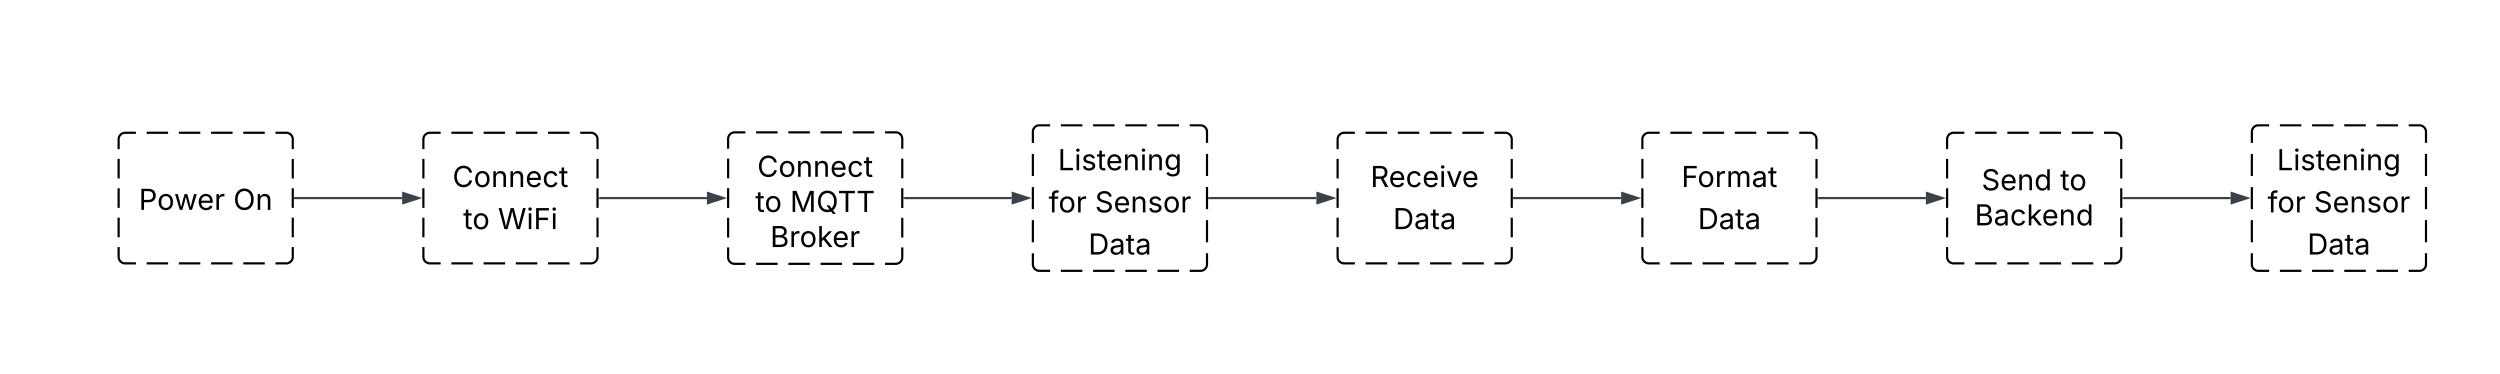 <svg xmlns="http://www.w3.org/2000/svg" xmlns:xlink="http://www.w3.org/1999/xlink" xmlns:lucid="lucid" width="2297" height="344"><g transform="translate(-19131 20942)" lucid:page-tab-id="0_0"><path d="M16000-21500h5500v3500h-5500z" fill="#fff"/><path d="M19520-20814a6 6 0 0 1 6-6h148a6 6 0 0 1 6 6v108a6 6 0 0 1-6 6h-148a6 6 0 0 1-6-6z" fill-opacity="0"/><path d="M19545.73-20820h19.74m9.86 0h19.74m9.86 0h19.74m9.86 0h19.74m9.86 0h9.87a6 6 0 0 1 6 6v9m0 9v18m0 9v18m0 9v18m0 9v9a6 6 0 0 1-6 6h-9.87m-9.86 0h-19.74m-9.86 0h-19.74m-9.86 0h-19.74m-9.86 0h-19.74m-9.86 0h-9.87a6 6 0 0 1-6-6v-9m0-9v-18m0-9v-18m0-9v-18m0-9v-9a6 6 0 0 1 6-6h9.87" stroke="#000" stroke-width="2" fill="none"/><use xlink:href="#a" transform="matrix(1,0,0,1,19532,-20808) translate(14.758 37.833)"/><use xlink:href="#b" transform="matrix(1,0,0,1,19532,-20808) translate(24.556 76.552)"/><use xlink:href="#c" transform="matrix(1,0,0,1,19532,-20808) translate(56.509 76.552)"/><path d="M19800-20814.4a6 6 0 0 1 6-6h148a6 6 0 0 1 6 6v108.8a6 6 0 0 1-6 6h-148a6 6 0 0 1-6-6z" fill-opacity="0"/><path d="M19825.73-20820.4h19.74m9.86 0h19.74m9.86 0h19.74m9.86 0h19.74m9.86 0h9.87a6 6 0 0 1 6 6v9.07m0 9.06v18.14m0 9.06v18.14m0 9.06v18.14m0 9.06v9.07a6 6 0 0 1-6 6h-9.87m-9.86 0h-19.74m-9.86 0h-19.74m-9.86 0h-19.74m-9.86 0h-19.74m-9.86 0h-9.87a6 6 0 0 1-6-6v-9.07m0-9.06v-18.14m0-9.06v-18.14m0-9.06v-18.14m0-9.06v-9.07a6 6 0 0 1 6-6h9.87" stroke="#000" stroke-width="2" fill="none"/><use xlink:href="#a" transform="matrix(1,0,0,1,19812,-20808.398) translate(14.758 28.865)"/><use xlink:href="#b" transform="matrix(1,0,0,1,19812,-20808.398) translate(12.967 61.13)"/><use xlink:href="#d" transform="matrix(1,0,0,1,19812,-20808.398) translate(44.921 61.13)"/><use xlink:href="#e" transform="matrix(1,0,0,1,19812,-20808.398) translate(26.672 93.396)"/><path d="M19682-20760h98.5" stroke="#3a414a" stroke-width="2" fill="none"/><path d="M19682.03-20759.03h-1.03v-1.94h1.03z" stroke="#3a414a" stroke-width=".05" fill="#3a414a"/><path d="M19795.76-20760l-14.26 4.63v-9.26z" stroke="#3a414a" stroke-width="2" fill="#3a414a"/><path d="M20080-20820.85a6 6 0 0 1 6-6h148a6 6 0 0 1 6 6v121.7a6 6 0 0 1-6 6h-148a6 6 0 0 1-6-6z" fill-opacity="0"/><path d="M20105.73-20826.85h19.74m9.86 0h19.74m9.86 0h19.74m9.86 0h19.74m9.86 0h9.87a6 6 0 0 1 6 6v10.14m0 10.13v20.3m0 10.13v20.28m0 10.14v20.3m0 10.13v10.15a6 6 0 0 1-6 6h-9.87m-9.86 0h-19.74m-9.86 0h-19.74m-9.86 0h-19.74m-9.86 0h-19.74m-9.86 0h-9.87a6 6 0 0 1-6-6v-10.14m0-10.13v-20.3m0-10.13v-20.28m0-10.14v-20.3m0-10.13v-10.15a6 6 0 0 1 6-6h9.87" stroke="#000" stroke-width="2" fill="none"/><use xlink:href="#f" transform="matrix(1,0,0,1,20092,-20814.852) translate(11.027 29.271)"/><use xlink:href="#g" transform="matrix(1,0,0,1,20092,-20814.852) translate(2.434 67.99)"/><use xlink:href="#h" transform="matrix(1,0,0,1,20092,-20814.852) translate(45.051 67.99)"/><use xlink:href="#i" transform="matrix(1,0,0,1,20092,-20814.852) translate(38.977 106.708)"/><path d="M19962-20760h98.5" stroke="#3a414a" stroke-width="2" fill="none"/><path d="M19962.03-20759.03h-1.03v-1.94h1.03z" stroke="#3a414a" stroke-width=".05" fill="#3a414a"/><path d="M20075.76-20760l-14.26 4.63v-9.26z" stroke="#3a414a" stroke-width="2" fill="#3a414a"/><path d="M19240-20814a6 6 0 0 1 6-6h148a6 6 0 0 1 6 6v108a6 6 0 0 1-6 6h-148a6 6 0 0 1-6-6z" fill-opacity="0"/><path d="M19265.73-20820h19.74m9.86 0h19.74m9.86 0h19.74m9.86 0h19.74m9.86 0h9.87a6 6 0 0 1 6 6v9m0 9v18m0 9v18m0 9v18m0 9v9a6 6 0 0 1-6 6h-9.87m-9.86 0h-19.74m-9.86 0h-19.74m-9.86 0h-19.74m-9.86 0h-19.74m-9.86 0h-9.87a6 6 0 0 1-6-6v-9m0-9v-18m0-9v-18m0-9v-18m0-9v-9a6 6 0 0 1 6-6h9.87" stroke="#000" stroke-width="2" fill="none"/><use xlink:href="#j" transform="matrix(1,0,0,1,19252,-20808) translate(6.516 58.833)"/><use xlink:href="#k" transform="matrix(1,0,0,1,19252,-20808) translate(93.339 58.833)"/><path d="M19402-20760h98.5" stroke="#3a414a" stroke-width="2" fill="none"/><path d="M19402.03-20759.03h-1.03v-1.94h1.03z" stroke="#3a414a" stroke-width=".05" fill="#3a414a"/><path d="M19515.76-20760l-14.26 4.63v-9.26z" stroke="#3a414a" stroke-width="2" fill="#3a414a"/><path d="M20640-20814a6 6 0 0 1 6-6h148a6 6 0 0 1 6 6v108a6 6 0 0 1-6 6h-148a6 6 0 0 1-6-6z" fill-opacity="0"/><path d="M20665.73-20820h19.74m9.86 0h19.74m9.86 0h19.74m9.86 0h19.74m9.86 0h9.87a6 6 0 0 1 6 6v9m0 9v18m0 9v18m0 9v18m0 9v9a6 6 0 0 1-6 6h-9.87m-9.86 0h-19.74m-9.86 0h-19.74m-9.86 0h-19.74m-9.86 0h-19.74m-9.86 0h-9.87a6 6 0 0 1-6-6v-9m0-9v-18m0-9v-18m0-9v-18m0-9v-9a6 6 0 0 1 6-6h9.87" stroke="#000" stroke-width="2" fill="none"/><use xlink:href="#l" transform="matrix(1,0,0,1,20652,-20808) translate(23.905 37.833)"/><use xlink:href="#i" transform="matrix(1,0,0,1,20652,-20808) translate(38.977 76.552)"/><path d="M20920-20814a6 6 0 0 1 6-6h148a6 6 0 0 1 6 6v108a6 6 0 0 1-6 6h-148a6 6 0 0 1-6-6z" fill-opacity="0"/><path d="M20945.73-20820h19.74m9.86 0h19.74m9.86 0h19.74m9.86 0h19.74m9.86 0h9.87a6 6 0 0 1 6 6v9m0 9v18m0 9v18m0 9v18m0 9v9a6 6 0 0 1-6 6h-9.87m-9.86 0h-19.74m-9.86 0h-19.74m-9.86 0h-19.74m-9.86 0h-19.74m-9.86 0h-9.87a6 6 0 0 1-6-6v-9m0-9v-18m0-9v-18m0-9v-18m0-9v-9a6 6 0 0 1 6-6h9.87" stroke="#000" stroke-width="2" fill="none"/><use xlink:href="#m" transform="matrix(1,0,0,1,20932,-20808) translate(19.654 40.833)"/><use xlink:href="#n" transform="matrix(1,0,0,1,20932,-20808) translate(91.893 40.833)"/><use xlink:href="#o" transform="matrix(1,0,0,1,20932,-20808) translate(13.339 73.099)"/><path d="M20802-20760h98.5" stroke="#3a414a" stroke-width="2" fill="none"/><path d="M20802.03-20759.03h-1.03v-1.94h1.03z" stroke="#3a414a" stroke-width=".05" fill="#3a414a"/><path d="M20915.76-20760l-14.26 4.63v-9.26z" stroke="#3a414a" stroke-width="2" fill="#3a414a"/><path d="M21200-20820.85a6 6 0 0 1 6-6h148a6 6 0 0 1 6 6v121.7a6 6 0 0 1-6 6h-148a6 6 0 0 1-6-6z" fill-opacity="0"/><path d="M21225.73-20826.85h19.74m9.86 0h19.74m9.86 0h19.74m9.86 0h19.74m9.86 0h9.87a6 6 0 0 1 6 6v10.14m0 10.13v20.3m0 10.13v20.28m0 10.14v20.3m0 10.13v10.15a6 6 0 0 1-6 6h-9.87m-9.86 0h-19.74m-9.86 0h-19.74m-9.86 0h-19.74m-9.86 0h-19.74m-9.86 0h-9.87a6 6 0 0 1-6-6v-10.14m0-10.13v-20.3m0-10.13v-20.28m0-10.14v-20.3m0-10.13v-10.15a6 6 0 0 1 6-6h9.87" stroke="#000" stroke-width="2" fill="none"/><use xlink:href="#f" transform="matrix(1,0,0,1,21212,-20814.852) translate(11.027 29.271)"/><use xlink:href="#g" transform="matrix(1,0,0,1,21212,-20814.852) translate(2.434 67.99)"/><use xlink:href="#h" transform="matrix(1,0,0,1,21212,-20814.852) translate(45.051 67.99)"/><use xlink:href="#i" transform="matrix(1,0,0,1,21212,-20814.852) translate(38.977 106.708)"/><path d="M21082-20760h98.5" stroke="#3a414a" stroke-width="2" fill="none"/><path d="M21082.03-20759.03h-1.03v-1.94h1.03z" stroke="#3a414a" stroke-width=".05" fill="#3a414a"/><path d="M21195.76-20760l-14.26 4.63v-9.26z" stroke="#3a414a" stroke-width="2" fill="#3a414a"/><path d="M20360-20814a6 6 0 0 1 6-6h148a6 6 0 0 1 6 6v108a6 6 0 0 1-6 6h-148a6 6 0 0 1-6-6z" fill-opacity="0"/><path d="M20385.73-20820h19.74m9.86 0h19.74m9.86 0h19.74m9.86 0h19.74m9.86 0h9.87a6 6 0 0 1 6 6v9m0 9v18m0 9v18m0 9v18m0 9v9a6 6 0 0 1-6 6h-9.87m-9.86 0h-19.74m-9.86 0h-19.74m-9.86 0h-19.74m-9.86 0h-19.74m-9.86 0h-9.87a6 6 0 0 1-6-6v-9m0-9v-18m0-9v-18m0-9v-18m0-9v-9a6 6 0 0 1 6-6h9.87" stroke="#000" stroke-width="2" fill="none"/><g><use xlink:href="#p" transform="matrix(1,0,0,1,20372,-20808) translate(18.215 37.833)"/><use xlink:href="#i" transform="matrix(1,0,0,1,20372,-20808) translate(38.977 76.552)"/></g><path d="M20522-20760h98.5" stroke="#3a414a" stroke-width="2" fill="none"/><path d="M20522.03-20759.03h-1.03v-1.94h1.03z" stroke="#3a414a" stroke-width=".05" fill="#3a414a"/><path d="M20635.76-20760l-14.26 4.63v-9.26z" stroke="#3a414a" stroke-width="2" fill="#3a414a"/><path d="M20242-20760h98.5" stroke="#3a414a" stroke-width="2" fill="none"/><path d="M20242.03-20759.03h-1.03v-1.94h1.03z" stroke="#3a414a" stroke-width=".05" fill="#3a414a"/><path d="M20355.76-20760l-14.26 4.63v-9.26z" stroke="#3a414a" stroke-width="2" fill="#3a414a"/><defs><path d="M783 20c-382 0-661-292-661-764 0-473 279-766 661-766 302 0 548 182 601 489h-190c-42-204-217-313-411-313-268 0-476 208-476 590 0 381 209 588 476 588 195 0 369-110 411-313h190c-52 303-296 489-601 489" id="q"/><path d="M613 24c-304 0-509-231-509-576 0-350 205-580 509-580 305 0 511 230 511 580 0 345-206 576-511 576zm0-161c226 0 329-195 329-415 0-222-103-419-329-419-223 0-326 196-326 419 0 220 103 415 326 415" id="r"/><path d="M338-670V0H158v-1118h173l1 207c72-158 192-221 342-221 226 0 378 139 378 422V0H872v-695c0-172-96-275-252-275-161 0-282 109-282 300" id="s"/><path d="M628 24c-324 0-524-230-524-574 0-343 198-582 503-582 237 0 487 146 487 559v75H286c9 234 145 362 343 362 132 0 231-58 273-172l174 48C1024-91 857 24 628 24zM287-650h624c-17-190-120-322-304-322-192 0-309 151-320 322" id="t"/><path d="M613 24c-304 0-509-231-509-576 0-350 205-580 509-580 216 0 392 114 453 309l-173 49c-33-115-133-197-280-197-223 0-326 196-326 419 0 220 103 415 326 415 150 0 252-85 285-206l172 49C1010-95 832 24 613 24" id="u"/><path d="M598-1118v154H368v674c0 100 37 144 132 144 23 0 62-6 92-12L629-6c-37 13-88 20-134 20-193 0-307-107-307-290v-688H20v-154h168v-266h180v266h230" id="v"/><g id="a"><use transform="matrix(0.013,0,0,0.013,0,0)" xlink:href="#q"/><use transform="matrix(0.013,0,0,0.013,19.479,0)" xlink:href="#r"/><use transform="matrix(0.013,0,0,0.013,35.469,0)" xlink:href="#s"/><use transform="matrix(0.013,0,0,0.013,51.224,0)" xlink:href="#s"/><use transform="matrix(0.013,0,0,0.013,66.979,0)" xlink:href="#t"/><use transform="matrix(0.013,0,0,0.013,82.526,0)" xlink:href="#u"/><use transform="matrix(0.013,0,0,0.013,97.76,0)" xlink:href="#v"/></g><g id="b"><use transform="matrix(0.013,0,0,0.013,0,0)" xlink:href="#v"/><use transform="matrix(0.013,0,0,0.013,8.464,0)" xlink:href="#r"/></g><path d="M458 0L52-1490h194c108 439 233 855 324 1313 92-459 221-873 331-1313h216c110 438 234 854 330 1307 92-455 216-869 323-1307h196L1558 0h-221l-256-944c-26-95-50-200-73-331-22 122-44 223-73 331L680 0H458" id="w"/><path d="M158 0v-1118h180V0H158zm91-1301c-68 0-125-53-125-119s57-119 125-119c69 0 126 53 126 119s-57 119-126 119" id="x"/><path d="M180 0v-1490h901v168H370v510h643v168H370V0H180" id="y"/><g id="c"><use transform="matrix(0.013,0,0,0.013,0,0)" xlink:href="#w"/><use transform="matrix(0.013,0,0,0.013,26.276,0)" xlink:href="#x"/><use transform="matrix(0.013,0,0,0.013,32.734,0)" xlink:href="#y"/><use transform="matrix(0.013,0,0,0.013,48.477,0)" xlink:href="#x"/></g><path d="M180 0v-1490h270l367 940c28 72 75 218 110 339 35-117 81-264 110-339l362-940h271V0h-187c2-448-5-837 7-1287-157 497-311 829-483 1287H842C666-458 514-784 354-1284c12 438 5 843 7 1284H180" id="z"/><path d="M784 20c-382 0-662-292-662-764 0-473 280-766 662-766s660 293 660 766c0 282-99 499-260 629l192 255h-198L1049-33C969 2 880 20 784 20zm-62-486h198l156 205c112-98 183-261 183-483 0-383-209-590-475-590-268 0-477 208-477 590 0 380 209 588 477 588 54 0 106-9 154-25" id="A"/><path d="M98-1322v-168h1126v168H757V0H567v-1322H98" id="B"/><g id="d"><use transform="matrix(0.013,0,0,0.013,0,0)" xlink:href="#z"/><use transform="matrix(0.013,0,0,0.013,24.089,0)" xlink:href="#A"/><use transform="matrix(0.013,0,0,0.013,43.685,0)" xlink:href="#B"/><use transform="matrix(0.013,0,0,0.013,60.898,0)" xlink:href="#B"/></g><path d="M180 0v-1490h528c311 0 458 177 458 395 0 191-114 278-244 313v14c139 9 302 137 302 371 0 225-148 397-499 397H180zm190-168h350c232 0 321-102 321-231 0-149-120-277-311-277H370v508zm0-668h328c160 0 286-101 286-255 0-129-87-231-280-231H370v486" id="C"/><path d="M158 0v-1118h174v172h12c41-113 157-188 290-188 26 0 70 2 91 3v181c-11-2-60-10-108-10-161 0-279 109-279 260V0H158" id="D"/><path d="M158 0v-1490h180v865h22l478-493h223L593-638 1096 0H865L456-523 338-412V0H158" id="E"/><g id="e"><use transform="matrix(0.013,0,0,0.013,0,0)" xlink:href="#C"/><use transform="matrix(0.013,0,0,0.013,17.448,0)" xlink:href="#D"/><use transform="matrix(0.013,0,0,0.013,27.044,0)" xlink:href="#r"/><use transform="matrix(0.013,0,0,0.013,43.034,0)" xlink:href="#E"/><use transform="matrix(0.013,0,0,0.013,57.07,0)" xlink:href="#t"/><use transform="matrix(0.013,0,0,0.013,72.617,0)" xlink:href="#D"/></g><path d="M180 0v-1490h190v1322h690V0H180" id="F"/><path d="M538 24C308 24 148-78 108-271l171-41c32 123 123 178 257 178 156 0 256-77 256-169 0-77-54-128-164-154l-186-44c-203-48-300-148-300-305 0-192 176-326 414-326 230 0 351 112 402 269l-163 42c-31-80-94-158-238-158-133 0-233 69-233 162 0 83 57 129 188 160l169 40c203 48 298 149 298 302 0 196-179 339-441 339" id="G"/><path d="M611 442c-248 0-391-105-460-228l146-94c47 65 117 165 314 165 178 0 307-82 307-266v-224h-17C863-141 792-18 576-18c-268 0-472-195-472-546 0-346 197-568 476-568 216 0 288 133 326 193h17v-179h175V29c0 289-215 413-487 413zm-5-620c203 0 314-146 314-390 0-237-108-403-314-403-213 0-319 180-319 403 0 230 109 390 319 390" id="H"/><g id="f"><use transform="matrix(0.013,0,0,0.013,0,0)" xlink:href="#F"/><use transform="matrix(0.013,0,0,0.013,15.078,0)" xlink:href="#x"/><use transform="matrix(0.013,0,0,0.013,21.536,0)" xlink:href="#G"/><use transform="matrix(0.013,0,0,0.013,35.612,0)" xlink:href="#v"/><use transform="matrix(0.013,0,0,0.013,44.076,0)" xlink:href="#t"/><use transform="matrix(0.013,0,0,0.013,59.622,0)" xlink:href="#s"/><use transform="matrix(0.013,0,0,0.013,75.378,0)" xlink:href="#x"/><use transform="matrix(0.013,0,0,0.013,81.836,0)" xlink:href="#s"/><use transform="matrix(0.013,0,0,0.013,97.591,0)" xlink:href="#H"/></g><path d="M678-1118v154H420V0H240v-964H20v-154h220v-149c0-194 155-293 318-293 85 0 141 18 168 30l-50 154c-19-6-47-17-97-17-111 0-159 58-159 166v109h258" id="I"/><g id="g"><use transform="matrix(0.013,0,0,0.013,0,0)" xlink:href="#I"/><use transform="matrix(0.013,0,0,0.013,9.089,0)" xlink:href="#r"/><use transform="matrix(0.013,0,0,0.013,25.078,0)" xlink:href="#D"/></g><path d="M657 26c-323 0-524-166-541-416h195c15 169 171 246 346 246 202 0 356-106 356-265 5-203-294-238-475-293-239-73-380-191-380-389 0-252 224-419 512-419 294 0 499 171 508 396H992c-17-145-151-228-328-228-193 0-321 102-321 242 0 156 175 211 284 241l149 41c160 44 422 134 422 412 0 244-197 432-541 432" id="J"/><g id="h"><use transform="matrix(0.013,0,0,0.013,0,0)" xlink:href="#J"/><use transform="matrix(0.013,0,0,0.013,17.109,0)" xlink:href="#t"/><use transform="matrix(0.013,0,0,0.013,32.656,0)" xlink:href="#s"/><use transform="matrix(0.013,0,0,0.013,48.411,0)" xlink:href="#G"/><use transform="matrix(0.013,0,0,0.013,62.487,0)" xlink:href="#r"/><use transform="matrix(0.013,0,0,0.013,78.477,0)" xlink:href="#D"/></g><path d="M645 0H180v-1490h484c435 0 692 280 692 742 0 466-257 748-711 748zM370-168h263c363 0 539-218 539-580 0-358-176-574-521-574H370v1154" id="K"/><path d="M471 26C259 26 90-98 90-318c0-256 228-303 435-329 202-27 287-16 287-108 0-139-79-219-234-219-161 0-248 86-283 164l-173-57c86-203 278-265 451-265 150 0 419 46 419 395V0H815v-152h-12C765-73 660 26 471 26zm31-159c199 0 310-134 310-271v-155c-30 35-226 55-295 64-131 17-246 59-246 186 0 116 97 176 231 176" id="L"/><g id="i"><use transform="matrix(0.013,0,0,0.013,0,0)" xlink:href="#K"/><use transform="matrix(0.013,0,0,0.013,19.245,0)" xlink:href="#L"/><use transform="matrix(0.013,0,0,0.013,34.219,0)" xlink:href="#v"/><use transform="matrix(0.013,0,0,0.013,43.073,0)" xlink:href="#L"/></g><path d="M180 0v-1490h510c348 0 508 209 508 474 0 266-160 477-507 477H370V0H180zm190-706h312c236 0 327-133 327-310 0-176-91-307-329-307H370v617" id="M"/><path d="M409 0L70-1118h191c89 329 165 560 243 925 75-353 154-601 240-925h192c85 325 161 564 235 922 77-354 157-598 244-922h191L1267 0h-179c-86-307-176-590-250-913C763-588 675-308 588 0H409" id="N"/><g id="j"><use transform="matrix(0.013,0,0,0.013,0,0)" xlink:href="#M"/><use transform="matrix(0.013,0,0,0.013,16.888,0)" xlink:href="#r"/><use transform="matrix(0.013,0,0,0.013,32.396,0)" xlink:href="#N"/><use transform="matrix(0.013,0,0,0.013,53.737,0)" xlink:href="#t"/><use transform="matrix(0.013,0,0,0.013,69.284,0)" xlink:href="#D"/></g><path d="M784 20c-382 0-662-292-662-764 0-473 280-766 662-766s660 293 660 766c0 472-278 764-660 764zm0-176c266 0 475-207 475-588 0-383-209-590-475-590-268 0-477 208-477 590 0 380 209 588 477 588" id="O"/><g id="k"><use transform="matrix(0.013,0,0,0.013,0,0)" xlink:href="#O"/><use transform="matrix(0.013,0,0,0.013,20.391,0)" xlink:href="#s"/></g><path d="M158 0v-1118h175l1 205c55-151 181-225 313-225 147 0 245 90 285 228 53-141 190-228 352-228 194 0 352 125 352 384V0h-181v-749c0-161-105-225-225-225-151 0-243 103-243 244V0H807v-767c0-124-93-207-219-207-131 0-250 92-250 270V0H158" id="P"/><g id="l"><use transform="matrix(0.013,0,0,0.013,0,0)" xlink:href="#y"/><use transform="matrix(0.013,0,0,0.013,14.688,0)" xlink:href="#r"/><use transform="matrix(0.013,0,0,0.013,30.677,0)" xlink:href="#D"/><use transform="matrix(0.013,0,0,0.013,41.133,0)" xlink:href="#P"/><use transform="matrix(0.013,0,0,0.013,64.492,0)" xlink:href="#L"/><use transform="matrix(0.013,0,0,0.013,79.466,0)" xlink:href="#v"/></g><path d="M577 24c-279 0-473-224-473-580 0-354 195-576 474-576 218 0 287 134 324 193h14v-551h180V0H922v-173h-20C865-111 790 24 577 24zm27-161c203 0 314-172 314-421 0-247-108-413-314-413-212 0-317 181-317 413 0 235 108 421 317 421" id="Q"/><g id="m"><use transform="matrix(0.013,0,0,0.013,0,0)" xlink:href="#J"/><use transform="matrix(0.013,0,0,0.013,17.109,0)" xlink:href="#t"/><use transform="matrix(0.013,0,0,0.013,32.656,0)" xlink:href="#s"/><use transform="matrix(0.013,0,0,0.013,48.411,0)" xlink:href="#Q"/></g><g id="n"><use transform="matrix(0.013,0,0,0.013,0,0)" xlink:href="#v"/><use transform="matrix(0.013,0,0,0.013,8.464,0)" xlink:href="#r"/></g><g id="o"><use transform="matrix(0.013,0,0,0.013,0,0)" xlink:href="#C"/><use transform="matrix(0.013,0,0,0.013,17.448,0)" xlink:href="#L"/><use transform="matrix(0.013,0,0,0.013,32.422,0)" xlink:href="#u"/><use transform="matrix(0.013,0,0,0.013,47.656,0)" xlink:href="#E"/><use transform="matrix(0.013,0,0,0.013,61.693,0)" xlink:href="#t"/><use transform="matrix(0.013,0,0,0.013,77.24,0)" xlink:href="#s"/><use transform="matrix(0.013,0,0,0.013,92.995,0)" xlink:href="#Q"/></g><path d="M180 0v-1490h510c348 0 508 194 508 460 0 198-88 351-276 417L1256 0h-220L726-579c-117 2-238 0-356 1V0H180zm190-747h312c235 0 327-108 327-283 0-177-92-293-329-293H370v576" id="R"/><path d="M481 0L54-1118h197c107 314 236 620 325 951 87-331 217-637 324-951h197L670 0H481" id="S"/><g id="p"><use transform="matrix(0.013,0,0,0.013,0,0)" xlink:href="#R"/><use transform="matrix(0.013,0,0,0.013,16.771,0)" xlink:href="#t"/><use transform="matrix(0.013,0,0,0.013,32.318,0)" xlink:href="#u"/><use transform="matrix(0.013,0,0,0.013,47.552,0)" xlink:href="#t"/><use transform="matrix(0.013,0,0,0.013,63.099,0)" xlink:href="#x"/><use transform="matrix(0.013,0,0,0.013,69.557,0)" xlink:href="#S"/><use transform="matrix(0.013,0,0,0.013,84.023,0)" xlink:href="#t"/></g></defs></g></svg>